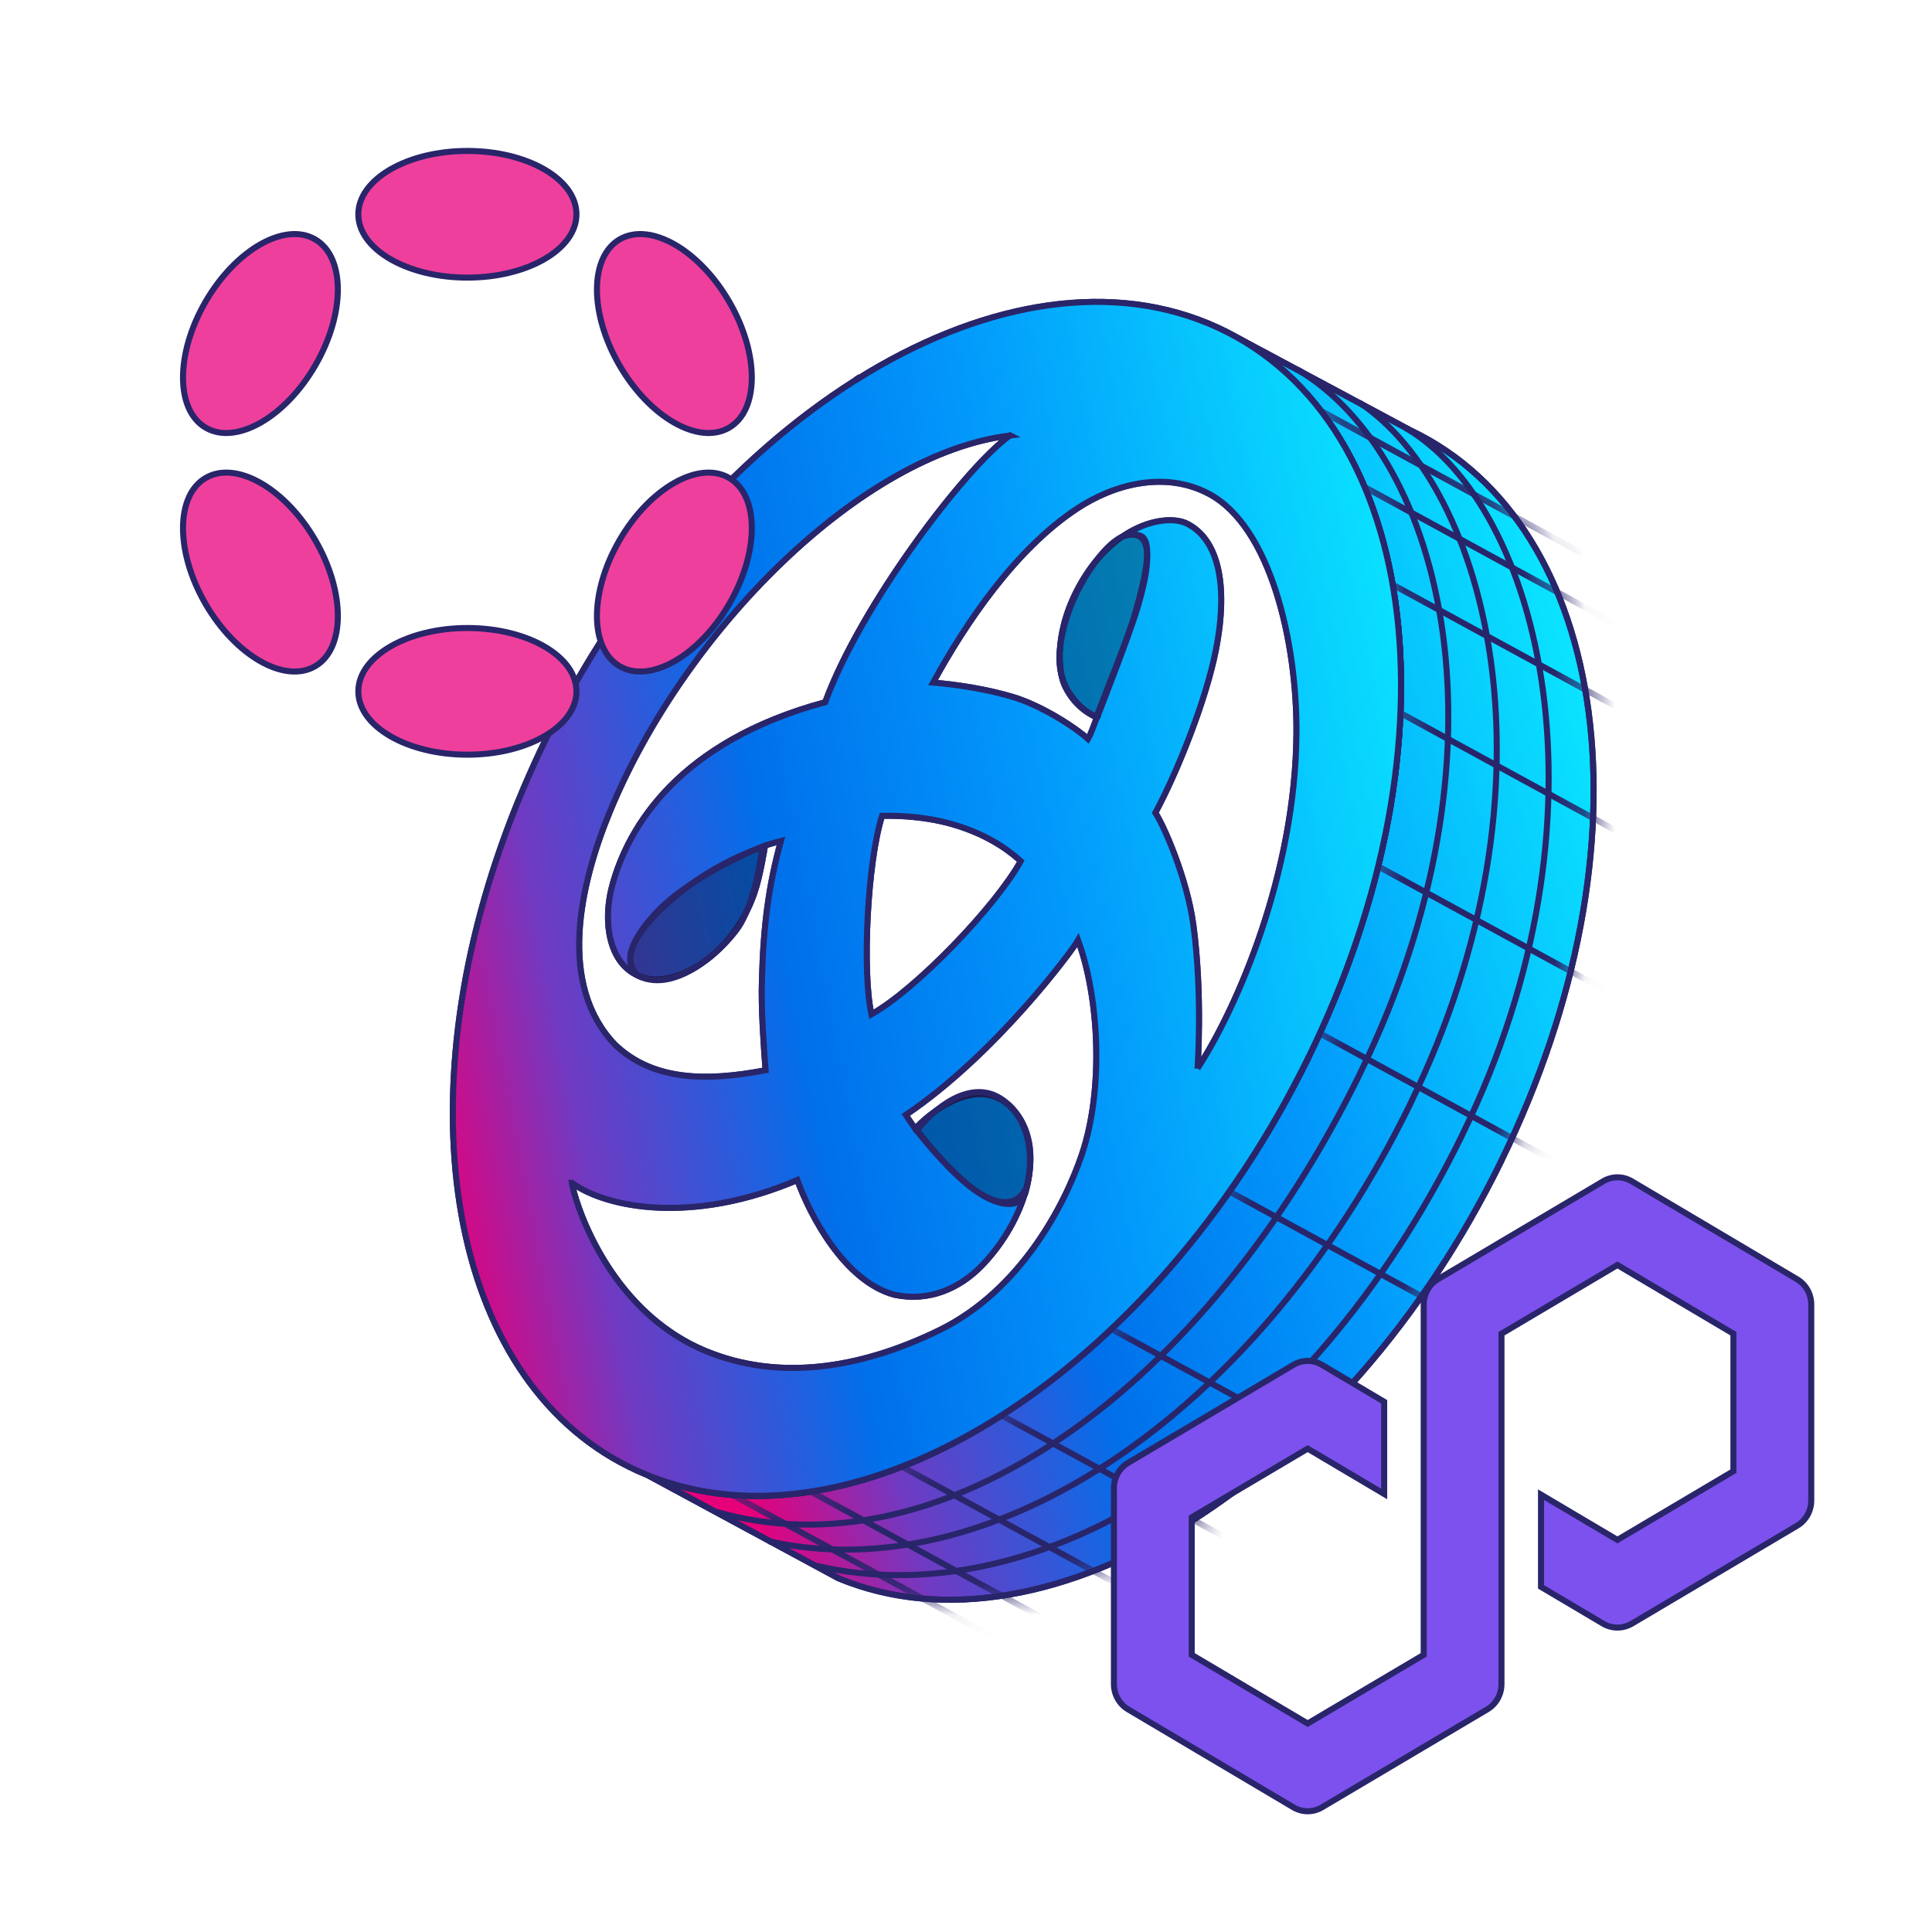 <svg width="64" height="64" viewBox="0 0 64 64" fill="none" xmlns="http://www.w3.org/2000/svg">
<path d="M46.739 14.264L41.024 11.204C47.134 14.69 48.237 25.008 43.351 35.015L43.356 35.01C38.232 45.502 28.456 51.687 21.477 48.879L27.777 52.284C34.761 55.174 44.594 48.983 49.737 38.448L49.733 38.453C54.878 27.921 53.298 17.391 46.74 14.264L46.739 14.264Z" fill="url(#paint0_linear_3408_51530)" stroke="#29256A" stroke-width="0.2" stroke-linejoin="round"/>
<path d="M27.056 51.871C34.419 53.578 43.315 48.087 48.459 37.555L48.454 37.56C53.599 27.027 51.038 16.785 46.561 14.175" stroke="#29256A" stroke-width="0.2" stroke-miterlimit="10" stroke-linejoin="round"/>
<path d="M25.476 51.056C32.696 52.683 41.592 47.066 46.736 36.531L46.731 36.536C51.876 26.003 49.29 16.161 45.03 13.336" stroke="#29256A" stroke-width="0.2" stroke-miterlimit="10" stroke-linejoin="round"/>
<path d="M23.706 50.076C31.198 52.239 39.932 46.046 45.077 35.513L45.072 35.518C50.218 24.985 47.904 15.159 42.973 12.238" stroke="#29256A" stroke-width="0.2" stroke-miterlimit="10" stroke-linejoin="round"/>
<path d="M46.739 14.264L41.024 11.204C47.134 14.69 48.237 25.008 43.351 35.015L43.356 35.01C38.232 45.502 28.456 51.687 21.477 48.879L27.777 52.284C34.761 55.174 44.594 48.983 49.738 38.448L49.733 38.453C54.878 27.921 53.298 17.391 46.74 14.264L46.739 14.264Z" stroke="#29256A" stroke-width="0.2" stroke-miterlimit="10" stroke-linejoin="round"/>
<path d="M43.349 35.013C48.494 24.481 47.001 13.6 40.017 10.71C36.536 9.27 32.351 10.087 28.391 12.565L28.387 12.555C28.358 12.576 28.329 12.597 28.301 12.62C24.342 15.129 20.617 19.298 18.055 24.544C17.809 25.044 17.586 25.543 17.371 26.044C17.36 26.067 17.353 26.088 17.342 26.111C17.202 26.441 17.067 26.773 16.94 27.1C16.937 27.107 16.934 27.113 16.934 27.118C16.82 27.416 16.707 27.715 16.603 28.015C13.313 37.366 15.173 46.269 21.392 48.841C28.376 51.731 38.209 45.54 43.352 35.005L43.348 35.01L43.349 35.013ZM39.669 35.396C39.669 35.396 39.846 32.991 39.532 30.644C39.325 29.095 38.546 27.335 38.272 26.925C39.016 25.543 39.957 23.171 40.277 21.535C40.715 19.295 40.321 17.845 39.32 17.346C38.679 17.025 36.998 17.314 35.859 19.228C34.903 20.836 35.039 22.233 35.282 22.735C35.661 23.517 36.297 23.744 36.344 23.766C36.248 23.958 36.162 24.282 36.04 24.479C35.656 24.124 34.522 23.374 33.536 23.083C32.288 22.713 31.07 22.629 30.909 22.613C31.987 20.639 33.642 18.195 35.661 16.859C36.891 16.039 38.591 15.583 40.048 16.358C42.091 17.443 42.967 21.277 42.947 24.282C42.916 28.928 40.988 33.375 39.669 35.394L39.669 35.396ZM28.867 33.601C28.556 32.189 28.732 28.558 29.219 27.027C29.425 27.019 30.488 26.995 31.564 27.307C32.855 27.68 33.575 28.305 33.814 28.527C32.976 30.036 30.335 32.787 28.867 33.601ZM33.462 14.423C31.979 15.476 28.5 20.071 27.336 23.262C22.51 24.562 20.814 27.369 20.284 29.325C19.924 30.649 20.212 32.215 21.512 32.428C22.581 32.603 24.329 31.513 24.991 29.58C25.192 28.998 25.343 28.008 25.343 28.008C25.343 28.008 25.691 27.901 25.87 27.857C25.466 29.313 25.288 30.653 25.24 32.46C25.204 33.394 25.312 34.818 25.361 35.453C23.309 35.848 21.597 35.77 20.377 34.61C18.468 32.63 19.192 29.338 20.203 26.886C22.679 20.878 28.544 15.015 33.466 14.425L33.462 14.423ZM18.945 39.185C20.11 40.023 22.949 40.565 26.412 39.09C26.838 40.266 27.976 42.448 29.631 42.891C30.76 43.13 31.778 42.697 32.535 41.913C33.934 40.461 34.693 38.175 33.643 36.847C32.47 35.362 30.6 37.047 30.32 37.394C30.276 37.331 30.029 36.979 30.002 36.935C32.986 34.924 35.539 31.463 35.713 31.144C36.414 33.059 36.567 36.083 35.84 38.24C35.277 39.914 33.806 42.752 31.113 44.067C28.42 45.382 25.751 45.73 23.395 44.762C20.055 43.389 19 39.633 18.943 39.185L18.945 39.185Z" stroke="#29256A" stroke-width="0.2" stroke-miterlimit="10" stroke-linejoin="round"/>
<mask id="mask0_3408_51530" style="mask-type:luminance" maskUnits="userSpaceOnUse" x="21" y="11" width="32" height="43">
<path d="M46.739 14.264L41.024 11.204C47.134 14.69 48.237 25.008 43.351 35.015L43.356 35.01C38.232 45.502 28.456 51.687 21.477 48.879L27.777 52.284C34.761 55.174 44.594 48.983 49.738 38.448L49.733 38.453C54.878 27.921 53.298 17.391 46.74 14.264L46.739 14.264Z" fill="white" stroke="white" stroke-width="0.2" stroke-linejoin="round"/>
</mask>
<g mask="url(#mask0_3408_51530)">
<path d="M30.862 27.219L52.019 38.754" stroke="#29256A" stroke-width="0.2" stroke-miterlimit="10" stroke-linejoin="round"/>
<path d="M28.613 32.867L49.77 44.402" stroke="#29256A" stroke-width="0.2" stroke-miterlimit="10" stroke-linejoin="round"/>
<path d="M24.783 37.462L45.941 48.997" stroke="#29256A" stroke-width="0.2" stroke-miterlimit="10" stroke-linejoin="round"/>
<path d="M21.864 40.716L43.02 52.253" stroke="#29256A" stroke-width="0.2" stroke-miterlimit="10" stroke-linejoin="round"/>
<path d="M19.104 42.711L40.261 54.246" stroke="#29256A" stroke-width="0.2" stroke-miterlimit="10" stroke-linejoin="round"/>
<path d="M15.977 43.478L37.133 55.013" stroke="#29256A" stroke-width="0.2" stroke-miterlimit="10" stroke-linejoin="round"/>
<path d="M13.998 43.924L35.155 55.461" stroke="#29256A" stroke-width="0.2" stroke-miterlimit="10" stroke-linejoin="round"/>
<path d="M32.489 21.524L53.648 33.059" stroke="#29256A" stroke-width="0.2" stroke-miterlimit="10" stroke-linejoin="round"/>
<path d="M34.117 16.929L55.275 28.464" stroke="#29256A" stroke-width="0.2" stroke-miterlimit="10" stroke-linejoin="round"/>
<path d="M34.548 13.051L55.705 24.586" stroke="#29256A" stroke-width="0.2" stroke-miterlimit="10" stroke-linejoin="round"/>
<path d="M34.278 10.179L55.434 21.714" stroke="#29256A" stroke-width="0.2" stroke-miterlimit="10" stroke-linejoin="round"/>
<path d="M33.16 7.833L54.316 19.37" stroke="#29256A" stroke-width="0.2" stroke-miterlimit="10" stroke-linejoin="round"/>
</g>
<path d="M43.349 35.013C48.494 24.481 47.001 13.6 40.017 10.71C36.536 9.27 32.351 10.087 28.391 12.565L28.387 12.555C28.358 12.576 28.329 12.597 28.301 12.62C24.342 15.129 20.617 19.298 18.055 24.544C17.809 25.044 17.586 25.543 17.371 26.044C17.36 26.067 17.353 26.088 17.342 26.111C17.202 26.441 17.067 26.773 16.94 27.1C16.937 27.107 16.934 27.113 16.934 27.118C16.82 27.416 16.707 27.715 16.603 28.015C13.313 37.366 15.173 46.269 21.392 48.841C28.376 51.731 38.209 45.54 43.352 35.005L43.348 35.01L43.349 35.013ZM39.669 35.396C39.669 35.396 39.846 32.991 39.532 30.644C39.325 29.095 38.546 27.335 38.272 26.925C39.016 25.543 39.957 23.171 40.277 21.535C40.715 19.295 40.321 17.845 39.32 17.346C38.679 17.025 36.998 17.314 35.859 19.228C34.903 20.836 35.039 22.233 35.282 22.735C35.661 23.517 36.297 23.744 36.344 23.766C36.248 23.958 36.162 24.282 36.04 24.479C35.656 24.124 34.522 23.374 33.536 23.083C32.288 22.713 31.07 22.629 30.909 22.613C31.987 20.639 33.642 18.195 35.661 16.859C36.891 16.039 38.591 15.583 40.048 16.358C42.091 17.443 42.967 21.277 42.947 24.282C42.916 28.928 40.988 33.375 39.669 35.394L39.669 35.396ZM28.867 33.601C28.556 32.189 28.732 28.558 29.219 27.027C29.425 27.019 30.488 26.995 31.564 27.307C32.855 27.68 33.575 28.305 33.814 28.527C32.976 30.036 30.335 32.787 28.867 33.601ZM33.462 14.423C31.979 15.476 28.5 20.071 27.336 23.262C22.51 24.562 20.814 27.369 20.284 29.325C19.924 30.649 20.212 32.215 21.512 32.428C22.581 32.603 24.329 31.513 24.991 29.58C25.192 28.998 25.343 28.008 25.343 28.008C25.343 28.008 25.691 27.901 25.87 27.857C25.466 29.313 25.288 30.653 25.24 32.46C25.204 33.394 25.312 34.818 25.361 35.453C23.309 35.848 21.597 35.77 20.377 34.61C18.468 32.63 19.192 29.338 20.203 26.886C22.679 20.878 28.544 15.015 33.466 14.425L33.462 14.423ZM18.945 39.185C20.11 40.023 22.949 40.565 26.412 39.09C26.838 40.266 27.976 42.448 29.631 42.891C30.76 43.13 31.778 42.697 32.535 41.913C33.934 40.461 34.693 38.175 33.643 36.847C32.47 35.362 30.6 37.047 30.32 37.394C30.276 37.331 30.029 36.979 30.002 36.935C32.986 34.924 35.539 31.463 35.713 31.144C36.414 33.059 36.567 36.083 35.84 38.24C35.277 39.914 33.806 42.752 31.113 44.067C28.42 45.382 25.751 45.73 23.395 44.762C20.055 43.389 19 39.633 18.943 39.185L18.945 39.185Z" fill="url(#paint1_linear_3408_51530)" stroke="#29256A" stroke-width="0.2"/>
<path d="M21.292 30.798C20.768 31.497 20.768 31.963 21.117 32.313C22.457 33.012 24.205 31.206 24.554 30.565C24.904 29.924 25.137 28.992 25.253 28.06C23.389 28.701 21.936 29.939 21.292 30.798Z" fill="black" fill-opacity="0.3" stroke="#29256A" stroke-width="0.2" stroke-linejoin="round"/>
<path d="M33.235 36.449C32.163 35.657 30.885 36.779 30.38 37.439C30.807 38.022 31.883 39.292 32.769 39.711C33.654 40.131 33.953 39.692 33.992 39.42C34.186 38.76 34.307 37.241 33.235 36.449Z" fill="black" fill-opacity="0.3" stroke="#29256A" stroke-width="0.2" stroke-linejoin="round"/>
<path d="M35.099 21.651C35.013 22.908 35.934 23.593 36.322 23.749C36.614 22.972 37.371 21.127 37.604 20.311C37.878 19.354 38.245 17.923 37.779 17.748C37.313 17.573 36.912 17.916 36.672 18.156C36.264 18.564 35.216 19.962 35.099 21.651Z" fill="black" fill-opacity="0.3" stroke="#29256A" stroke-width="0.2" stroke-linejoin="round"/>
<path d="M36.344 23.768C36.344 23.768 37.391 21.101 37.675 20.151C38.058 18.875 38.313 17.438 37.228 17.757" stroke="#29256A" stroke-width="0.2" stroke-miterlimit="10" stroke-linejoin="round"/>
<path d="M30.32 37.394C30.32 37.394 31.533 38.946 32.411 39.504C33.29 40.062 33.752 39.807 33.975 39.392" stroke="#29256A" stroke-width="0.2" stroke-miterlimit="10" stroke-linejoin="round"/>
<path d="M25.343 28.008C25.343 28.008 22.918 28.957 21.721 30.25C20.523 31.544 20.907 32.1 21.099 32.276" stroke="#29256A" stroke-width="0.2" stroke-miterlimit="10" stroke-linejoin="round"/>
<path d="M15.483 9.196C17.479 9.196 19.096 8.257 19.096 7.098C19.096 5.939 17.479 5 15.483 5C13.488 5 11.87 5.939 11.87 7.098C11.87 8.257 13.488 9.196 15.483 9.196Z" fill="#EF3F9C" stroke="#29256A" stroke-width="0.2"/>
<path d="M15.483 25C17.479 25 19.096 24.061 19.096 22.902C19.096 21.743 17.479 20.804 15.483 20.804C13.488 20.804 11.87 21.743 11.87 22.902C11.87 24.061 13.488 25 15.483 25Z" fill="#EF3F9C" stroke="#29256A" stroke-width="0.2"/>
<path d="M10.448 12.098C11.445 10.373 11.439 8.506 10.434 7.926C9.428 7.347 7.804 8.275 6.806 10C5.809 11.725 5.815 13.593 6.821 14.172C7.826 14.751 9.45 13.823 10.448 12.098Z" fill="#EF3F9C" stroke="#29256A" stroke-width="0.2"/>
<path d="M24.16 20C25.158 18.275 25.152 16.407 24.146 15.828C23.141 15.248 21.517 16.177 20.519 17.901C19.521 19.626 19.528 21.494 20.533 22.073C21.539 22.653 23.163 21.724 24.16 20Z" fill="#EF3F9C" stroke="#29256A" stroke-width="0.2"/>
<path d="M10.434 22.073C11.439 21.494 11.445 19.626 10.448 17.902C9.45 16.177 7.826 15.248 6.821 15.828C5.815 16.407 5.809 18.275 6.806 20C7.804 21.724 9.428 22.653 10.434 22.073Z" fill="#EF3F9C" stroke="#29256A" stroke-width="0.2"/>
<path d="M24.146 14.172C25.152 13.593 25.158 11.725 24.16 10C23.163 8.275 21.539 7.347 20.533 7.926C19.528 8.506 19.521 10.374 20.519 12.098C21.517 13.823 23.141 14.751 24.146 14.172Z" fill="#EF3F9C" stroke="#29256A" stroke-width="0.2"/>
<path d="M54.051 53.789L59.53 50.542C59.821 50.37 60 50.05 60 49.706L60 43.212C60 42.868 59.821 42.548 59.53 42.376L54.051 39.129C53.76 38.956 53.4 38.958 53.111 39.129L47.632 42.376C47.341 42.548 47.162 42.868 47.162 43.212L47.162 54.818L43.319 57.093L39.477 54.818L39.477 50.264L43.319 47.988L45.853 49.49L45.853 46.436L43.789 45.211C43.647 45.128 43.484 45.082 43.319 45.082C43.154 45.082 42.991 45.128 42.849 45.211L37.37 48.459C37.08 48.631 36.9 48.951 36.9 49.294L36.9 55.789C36.9 56.132 37.08 56.452 37.37 56.625L42.849 59.872C43.14 60.043 43.499 60.043 43.789 59.872L49.268 56.625C49.559 56.452 49.738 56.132 49.738 55.789L49.738 44.181L49.807 44.141L53.579 41.905L57.422 44.181L57.422 48.735L53.579 51.011L51.048 49.512L51.048 52.567L53.109 53.788C53.4 53.958 53.76 53.958 54.049 53.788L54.051 53.789Z" fill="#7C51ED" stroke="#29256A" stroke-width="0.2"/>
<defs>
<linearGradient id="paint0_linear_3408_51530" x1="11.216" y1="29.809" x2="62.169" y2="14.778" gradientUnits="userSpaceOnUse">
<stop offset="0.138" stop-color="#E6007A"/>
<stop offset="0.232" stop-color="#703AC2"/>
<stop offset="0.374" stop-color="#0070EB"/>
<stop offset="0.537" stop-color="#0297FB"/>
<stop offset="0.777" stop-color="#0AE2FF"/>
</linearGradient>
<linearGradient id="paint1_linear_3408_51530" x1="7.225" y1="43.444" x2="61.691" y2="32.933" gradientUnits="userSpaceOnUse">
<stop offset="0.138" stop-color="#E6007A"/>
<stop offset="0.232" stop-color="#703AC2"/>
<stop offset="0.374" stop-color="#0070EB"/>
<stop offset="0.537" stop-color="#0297FB"/>
<stop offset="0.777" stop-color="#0AE2FF"/>
<stop offset="1" stop-color="#0AE2FF"/>
</linearGradient>
</defs>
</svg>
